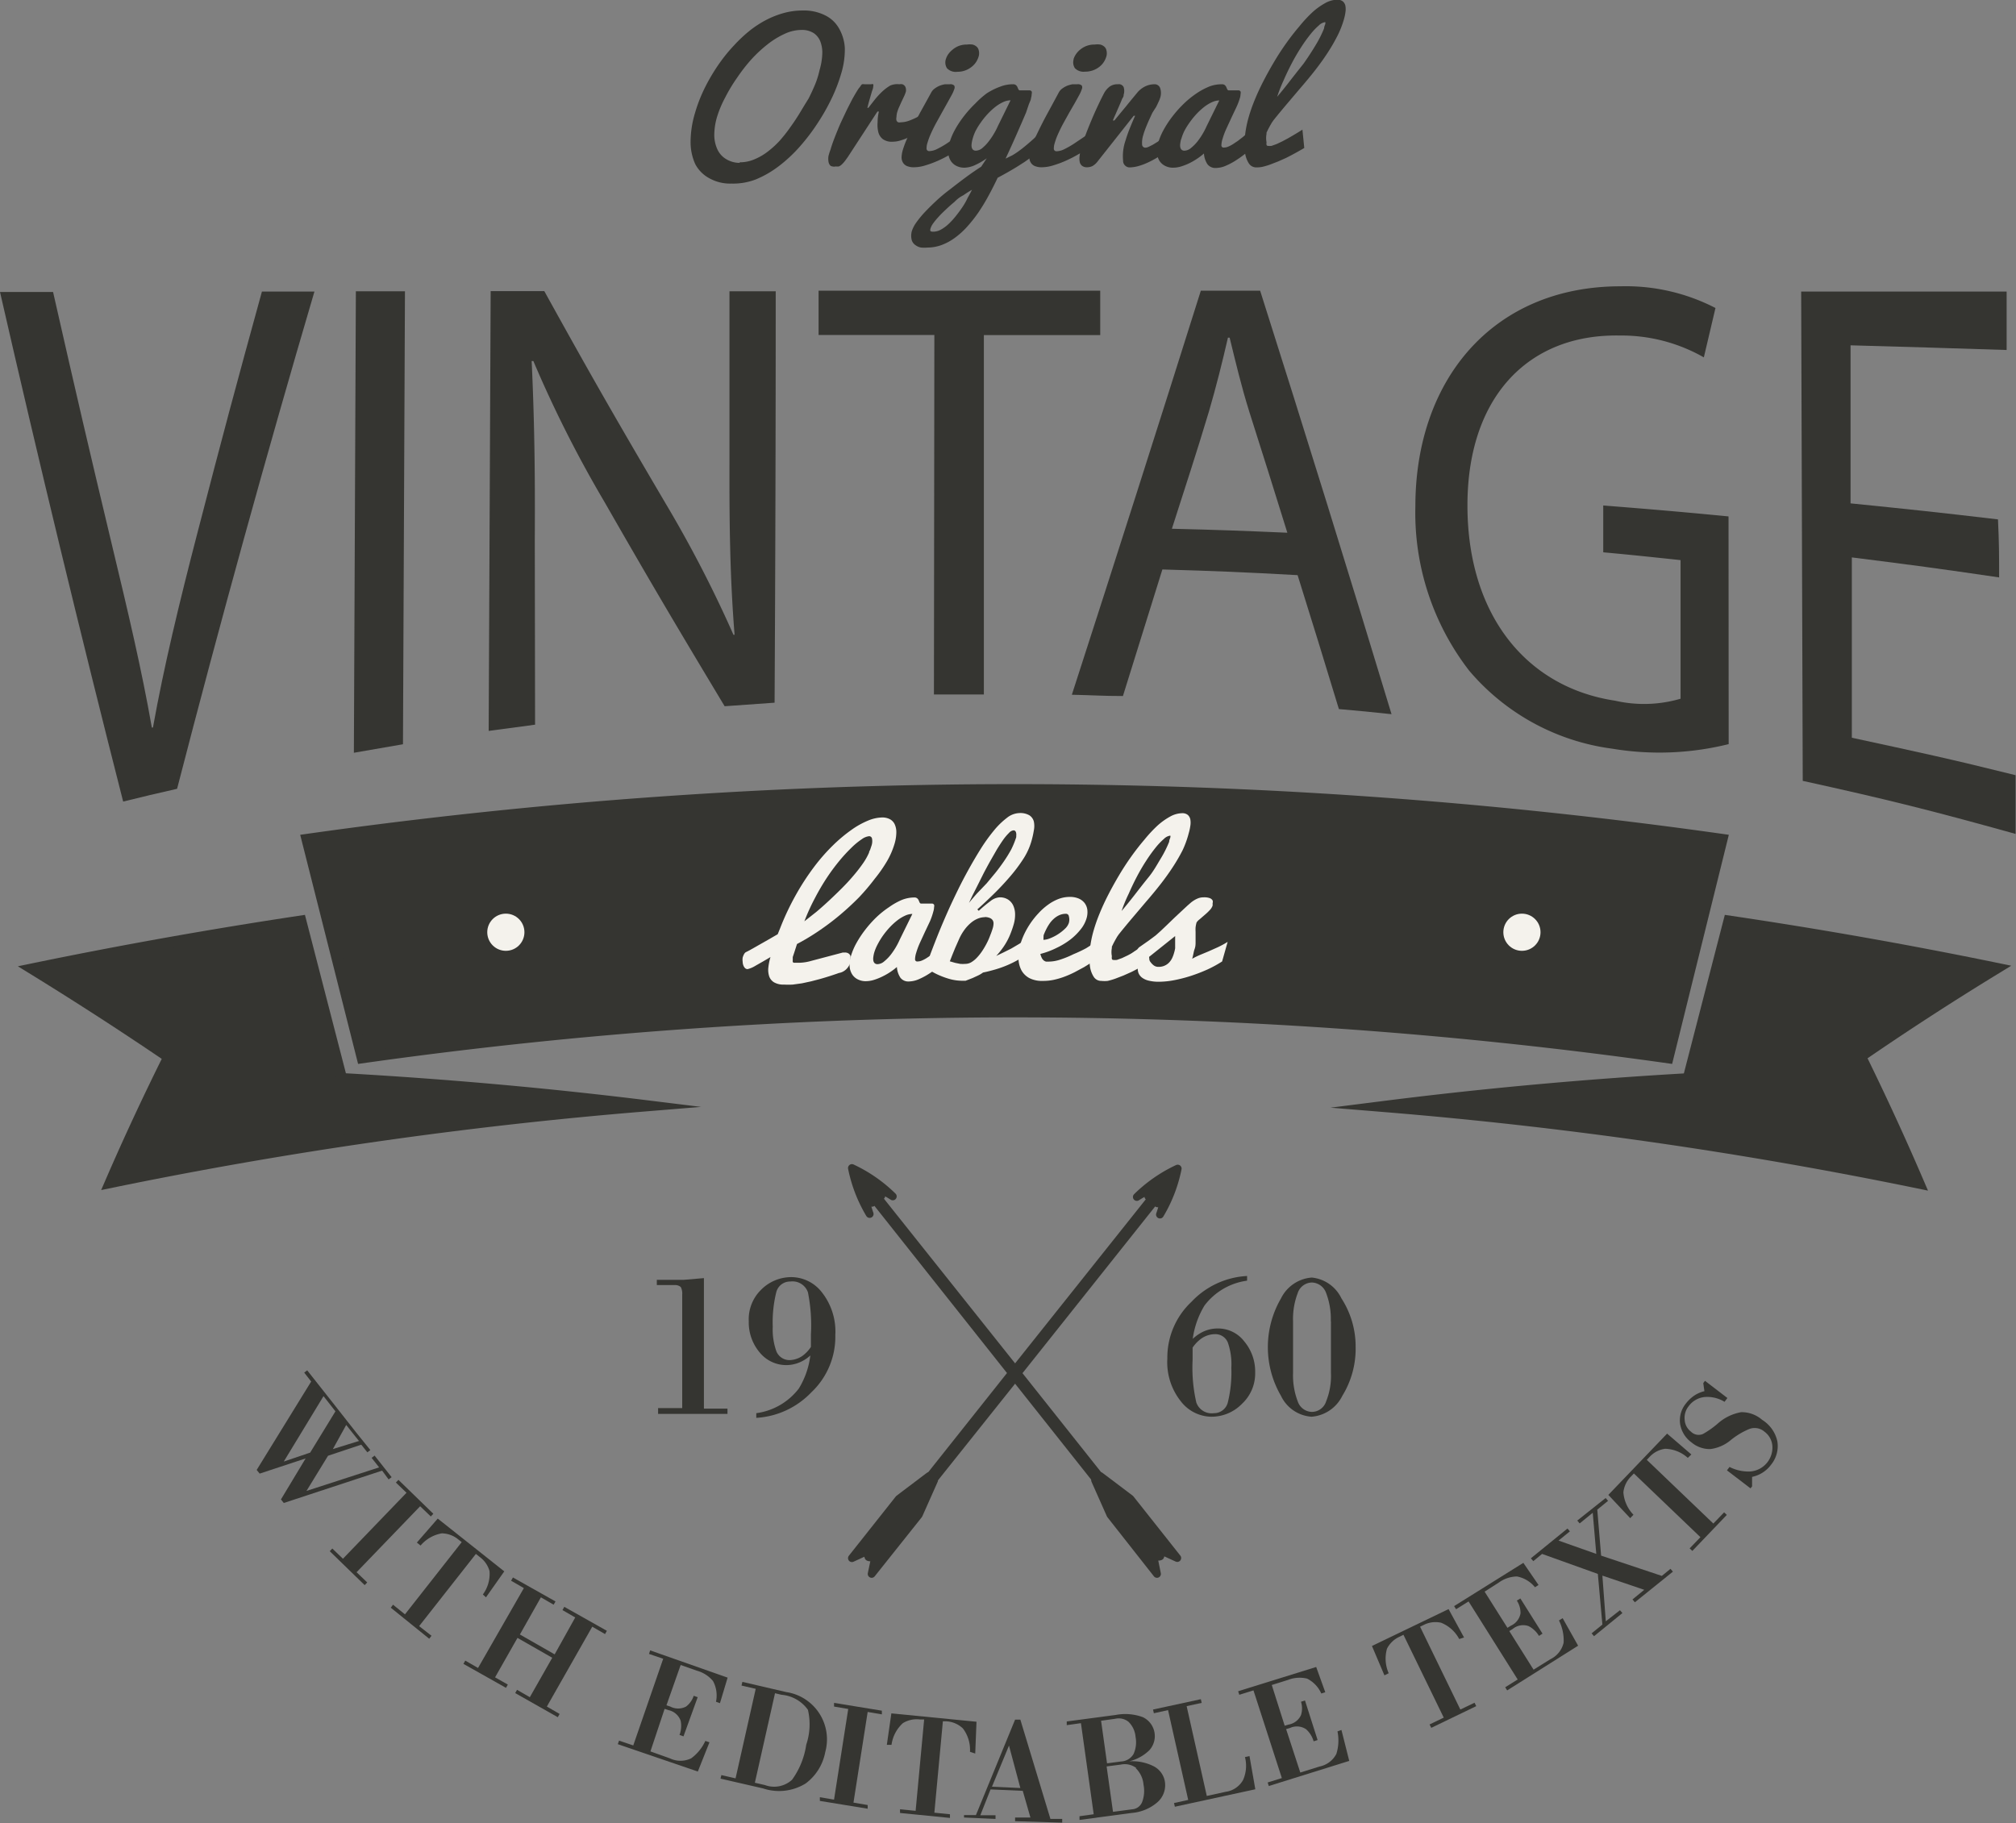 <svg id="Logo_5" data-name="Logo 5" xmlns="http://www.w3.org/2000/svg" viewBox="0 0 142.08 128.52"><rect x="0" y="0" width="142.08" height="128.52" fill="#808080" stroke="none"/><defs><style>.cls-1,.cls-2,.cls-4{fill:#353531;}.cls-1,.cls-4{stroke:#353531;}.cls-1{stroke-miterlimit:10;stroke-width:0.81px;fill-rule:evenodd;}.cls-3{fill:#f4f2ec;}.cls-4{stroke-linecap:round;stroke-linejoin:round;stroke-width:0.55px;}</style></defs><title>logo-5</title><g id="Banner"><path class="cls-1" d="M48.12,60.24a356.16,356.16,0,0,1,99.68,0L144,75.6a328.83,328.83,0,0,0-92,0Z" transform="translate(-26.46 -1.06)"/><path class="cls-1" d="M161.66,84.43a312.83,312.83,0,0,0-37.52-5.38q10.46-1.32,21.31-1.94L148.32,66q9.46,1.4,18.8,3.32-4.91,3-9.56,6.2Q159.76,80,161.66,84.43Z" transform="translate(-26.46 -1.06)"/><path class="cls-1" d="M38.38,75.56q-4.66-3.17-9.58-6.2Q38.16,67.43,47.65,66L50.52,77.1Q61.4,77.71,71.89,79a312.67,312.67,0,0,0-37.62,5.39Q36.17,80,38.38,75.56Z" transform="translate(-26.46 -1.06)"/></g><path class="cls-2" d="M35.14,57.56q-4.56-17.9-8.68-35.92H30.2c1.66,7.32,2.49,10.88,4.14,17.79,1.14,4.74,2.12,8.9,2.82,12.91l0.08,0c0.76-4.26,1.88-8.88,3.09-13.55,1.83-7.07,2.75-10.5,4.59-17.18h3.7Q43.5,39,38.94,56.66C37.42,57,36.66,57.19,35.14,57.56Z" transform="translate(-26.46 -1.06)"/><path class="cls-2" d="M55,21.58q-0.07,16-.14,31.94l-3.46.6q0.07-16.26.14-32.53H55Z" transform="translate(-26.46 -1.06)"/><path class="cls-2" d="M60.9,52.58q0.07-15.51.14-31h3.78c3.41,6.17,5.12,9.13,8.54,14.95a86.43,86.43,0,0,1,4.79,9.27l0.08,0c-0.31-3.87-.37-7.42-0.36-12,0-4.88,0-7.33,0-12.21h3.26q0,14.48-.08,29l-3.52.25c-3.4-5.66-5.1-8.52-8.48-14.42a84.28,84.28,0,0,1-5-9.91l-0.12,0c0.18,3.86.25,7.52,0.22,12.6L64.17,52.14Z" transform="translate(-26.46 -1.06)"/><path class="cls-2" d="M92.31,24.67l-8.16,0V21.55H104v3.13h-8.2c0,10.13,0,15.2,0,25.33l-3.52,0C92.29,39.89,92.3,34.82,92.31,24.67Z" transform="translate(-26.46 -1.06)"/><path class="cls-2" d="M108.38,41.2c-1.11,3.57-1.67,5.36-2.78,8.92-1.44,0-2.16-.06-3.6-0.09q4.6-14.22,9.09-28.48h4.18Q120,36.44,124.53,51.4c-1.48-.16-2.23-0.23-3.71-0.36-1.16-3.81-1.74-5.7-2.91-9.44C114.1,41.39,112.19,41.31,108.38,41.2Zm8.81-2.58c-1.06-3.41-1.59-5.1-2.66-8.46-0.6-1.91-1-3.63-1.41-5.3H113c-0.39,1.71-.83,3.46-1.34,5.21-1,3.32-1.57,5-2.61,8.26C112.33,38.41,113.95,38.47,117.19,38.61Z" transform="translate(-26.46 -1.06)"/><path class="cls-2" d="M148.29,53.51a20.24,20.24,0,0,1-8.22.32A15.93,15.93,0,0,1,130,48.33a18.18,18.18,0,0,1-3.79-11.58c0-8.93,5.47-15.51,14.46-15.51a13.77,13.77,0,0,1,6.69,1.53l-0.82,3.48a11.71,11.71,0,0,0-5.93-1.54c-6.53-.12-10.77,4.44-10.73,12.08s4.16,12.72,10.41,13.66a9.14,9.14,0,0,0,4.61-.14l0-9.77c-2.18-.23-3.27-0.35-5.45-0.55V36.69c3.53,0.28,5.3.43,8.83,0.77Z" transform="translate(-26.46 -1.06)"/><path class="cls-2" d="M167.35,41.76c-4.15-.61-6.23-0.89-10.38-1.41l0,12.71c4.62,1,6.93,1.49,11.54,2.64v4.14c-6-1.67-9-2.42-15-3.74q-0.05-17.25-.11-34.49l14.48,0v4.12c-4.4-.14-6.61-0.21-11-0.33l0,11.14c4.16,0.42,6.24.64,10.39,1.13C167.35,39.33,167.35,40.14,167.35,41.76Z" transform="translate(-26.46 -1.06)"/><path class="cls-2" d="M78,14a3,3,0,0,1-1.54-.37,2.41,2.41,0,0,1-1-1,3.75,3.75,0,0,1-.33-1.6,7.17,7.17,0,0,1,.31-2,10.53,10.53,0,0,1,.43-1.21,12,12,0,0,1,.62-1.24,13.09,13.09,0,0,1,.78-1.21,11.28,11.28,0,0,1,.93-1.12,10.19,10.19,0,0,1,1.06-1,7.37,7.37,0,0,1,1.17-.77,6.4,6.4,0,0,1,1.26-.5,5,5,0,0,1,1.34-.18,3.33,3.33,0,0,1,1.56.33,2.28,2.28,0,0,1,1,.93A3.15,3.15,0,0,1,86,4.44a5.87,5.87,0,0,1-.26,1.82A11.51,11.51,0,0,1,85.07,8a14.55,14.55,0,0,1-1,1.76,14,14,0,0,1-1.25,1.64,10.2,10.2,0,0,1-1.47,1.37,7.18,7.18,0,0,1-1.63.94A4.49,4.49,0,0,1,78,14Zm0.58-1.5a2.59,2.59,0,0,0,1-.19,4.1,4.1,0,0,0,.93-0.52,6.54,6.54,0,0,0,.87-0.78,10.15,10.15,0,0,0,.79-1q0.37-.51.7-1.06T83.45,8q0.27-.54.46-1T84.22,6a4.71,4.71,0,0,0,.19-1.11A2.21,2.21,0,0,0,84.28,4a1.26,1.26,0,0,0-.48-0.61,1.53,1.53,0,0,0-.86-0.22,2.85,2.85,0,0,0-1.17.27,6,6,0,0,0-1.21.74,9.5,9.5,0,0,0-1.16,1.08,12.22,12.22,0,0,0-1,1.29,11.45,11.45,0,0,0-.83,1.38A7.64,7.64,0,0,0,77,9.28a4.59,4.59,0,0,0-.2,1.29,2.46,2.46,0,0,0,.21,1,1.57,1.57,0,0,0,.6.69A1.85,1.85,0,0,0,78.6,12.54Z" transform="translate(-26.46 -1.06)"/><path class="cls-2" d="M85,11.58c0.05-.18.12-0.39,0.21-0.63s0.19-.49.3-0.76,0.23-.54.36-0.81,0.25-.54.38-0.79,0.24-.48.36-0.69,0.22-.38.31-0.52a1.77,1.77,0,0,1,.16-0.21A0.63,0.63,0,0,1,87.21,7,0.49,0.49,0,0,1,87.39,7l0.24,0,0.24,0A0.14,0.14,0,0,1,88,7a0.29,0.29,0,0,1,0,.17q0,0.11-.08.3l-0.16.55c-0.06.21-.12,0.43-0.17,0.64h0.07l0.43-.55a5.29,5.29,0,0,1,.52-0.57,3.19,3.19,0,0,1,.59-0.45A1.26,1.26,0,0,1,89.84,7a0.57,0.57,0,0,1,.22,0,0.41,0.41,0,0,1,.16.11,0.37,0.37,0,0,1,.08.18,0.53,0.53,0,0,1,0,.24,2.35,2.35,0,0,1-.11.29L90,8.22l-0.18.4a2.56,2.56,0,0,0-.12.32,1.37,1.37,0,0,0-.06.37,0.52,0.52,0,0,0,0,.24,0.26,0.26,0,0,0,.12.13,0.4,0.4,0,0,0,.18,0,1.76,1.76,0,0,0,.61-0.12,5.14,5.14,0,0,0,.62-0.28,7.84,7.84,0,0,0,.68-0.41l-0.5,1.44-0.43.23-0.5.24a4.4,4.4,0,0,1-.53.19,1.92,1.92,0,0,1-.53.08,1.07,1.07,0,0,1-.69-0.19,0.91,0.91,0,0,1-.31-0.49,2.1,2.1,0,0,1-.05-0.68q0-.38.09-0.77h-0.1l-2,3.07c-0.1.16-.2,0.29-0.28,0.4a2,2,0,0,1-.23.26,0.68,0.68,0,0,1-.21.14,0.58,0.58,0,0,1-.21,0A0.55,0.55,0,0,1,85,12.75a0.48,0.48,0,0,1-.15-0.29,1.25,1.25,0,0,1,0-.41A4.3,4.3,0,0,1,85,11.58Z" transform="translate(-26.46 -1.06)"/><path class="cls-2" d="M94.05,11.55q-0.28.2-.68,0.43a8.63,8.63,0,0,1-.83.42,7.14,7.14,0,0,1-.87.32,2.78,2.78,0,0,1-.79.13,1.24,1.24,0,0,1-.51-0.09,0.6,0.6,0,0,1-.28-0.25A0.73,0.73,0,0,1,90,12.13a2.1,2.1,0,0,1,.09-0.51,6.5,6.5,0,0,1,.35-0.9q0.24-.51.52-1.06t0.59-1.1l0.55-1a0.81,0.81,0,0,1,.25-0.27,1.6,1.6,0,0,1,.34-0.19A2,2,0,0,1,93.06,7l0.33,0a0.39,0.39,0,0,1,.32.09,0.3,0.3,0,0,1,0,.26,2.29,2.29,0,0,1-.17.39l-0.32.58L92.84,9l-0.41.74q-0.2.37-.36,0.73a4.57,4.57,0,0,0-.24.64,1.28,1.28,0,0,0-.07.44,0.18,0.18,0,0,0,.21.16,1.28,1.28,0,0,0,.54-0.15,6.37,6.37,0,0,0,.65-0.37l0.67-.45,0.58-.4ZM93.12,5.23a1.25,1.25,0,0,1,.15-0.32,1.48,1.48,0,0,1,.3-0.33A1.66,1.66,0,0,1,94,4.31a1.59,1.59,0,0,1,.61-0.11,1.47,1.47,0,0,1,.39,0,0.7,0.7,0,0,1,.29.15,0.48,0.48,0,0,1,.15.27,0.81,0.81,0,0,1,0,.39,1.55,1.55,0,0,1-.18.41,1.43,1.43,0,0,1-.32.35,1.6,1.6,0,0,1-.44.25,1.58,1.58,0,0,1-.57.1,0.85,0.85,0,0,1-.73-0.25A0.76,0.76,0,0,1,93.12,5.23Z" transform="translate(-26.46 -1.06)"/><path class="cls-2" d="M96,12.22a4.76,4.76,0,0,1-.83.48,1.88,1.88,0,0,1-.75.18,1.21,1.21,0,0,1-.54-0.12,1,1,0,0,1-.4-0.34,1.22,1.22,0,0,1-.19-0.55,1.91,1.91,0,0,1,.08-0.73,4.59,4.59,0,0,1,.4-0.95,7.33,7.33,0,0,1,.63-0.95,8.09,8.09,0,0,1,.79-0.88A6.57,6.57,0,0,1,96,7.64,4.79,4.79,0,0,1,97,7.15,2.41,2.41,0,0,1,97.85,7a0.31,0.31,0,0,1,.21.06,0.37,0.37,0,0,1,.1.13l0.06,0.14a0.19,0.19,0,0,0,.09.1l0.14,0h0.43l0.17,0a0.2,0.2,0,0,1,.12.08,0.3,0.3,0,0,1,0,.17,1.12,1.12,0,0,1-.05.3c0,0.11-.08.25-0.15,0.43L98.77,9l-0.3.7-0.32.73c-0.25.57-.52,1.17-0.82,1.81L97.82,12a6.37,6.37,0,0,0,.6-0.41q0.34-.26.78-0.65t1-1l-0.09,1.36a3.9,3.9,0,0,1-.4.39c-0.16.13-.32,0.27-0.5,0.4l-0.55.39-0.55.35q-0.64.39-1.34,0.76-0.31.66-.65,1.28a13,13,0,0,1-.71,1.17,9.63,9.63,0,0,1-.79,1,5.64,5.64,0,0,1-.86.78,3.89,3.89,0,0,1-.94.51,2.92,2.92,0,0,1-1,.18,2.44,2.44,0,0,1-.44,0,0.93,0.93,0,0,1-.4-0.17A0.67,0.67,0,0,1,90.72,18a1.23,1.23,0,0,1,0-.64,2.18,2.18,0,0,1,.32-0.62,6.71,6.71,0,0,1,.6-0.73q0.36-.38.81-0.8t1-.83q0.52-.41,1.06-0.81t1.1-.76Zm-3.75,5.17a1.1,1.1,0,0,0,.53-0.15,2.68,2.68,0,0,0,.54-0.4,5.08,5.08,0,0,0,.51-0.56q0.25-.31.47-0.64T94.66,15c0.12-.21.22-0.4,0.3-0.56a6.49,6.49,0,0,0-.6.38Q94,15,93.73,15.29c-0.21.17-.41,0.35-0.6,0.53s-0.37.35-.52,0.52a4.76,4.76,0,0,0-.38.46,1.28,1.28,0,0,0-.19.36C92,17.31,92,17.39,92.21,17.39ZM95,10.87a2.12,2.12,0,0,0-.06.3,0.78,0.78,0,0,0,0,.26,0.34,0.34,0,0,0,.09.18,0.29,0.29,0,0,0,.21.07,0.75,0.75,0,0,0,.47-0.2A2.91,2.91,0,0,0,96.16,11a4.9,4.9,0,0,0,.38-0.57,4.75,4.75,0,0,0,.25-0.49l0.89-1.81a1.28,1.28,0,0,0-.53.13,2.75,2.75,0,0,0-.55.34,4.72,4.72,0,0,0-.53.49,5.64,5.64,0,0,0-.47.58,5.15,5.15,0,0,0-.38.61A3.2,3.2,0,0,0,95,10.87Z" transform="translate(-26.46 -1.06)"/><path class="cls-2" d="M103.06,11.55c-0.19.14-.41,0.28-0.68,0.43a8.62,8.62,0,0,1-.83.42,7.18,7.18,0,0,1-.87.32,2.78,2.78,0,0,1-.79.13,1.24,1.24,0,0,1-.51-0.09,0.6,0.6,0,0,1-.28-0.25A0.74,0.74,0,0,1,99,12.13a2.1,2.1,0,0,1,.09-0.51,6.45,6.45,0,0,1,.35-0.9q0.24-.51.52-1.06c0.19-.37.39-0.73,0.59-1.1l0.54-1a0.81,0.81,0,0,1,.25-0.27,1.61,1.61,0,0,1,.34-0.19,2,2,0,0,1,.37-0.1l0.33,0a0.39,0.39,0,0,1,.32.09,0.3,0.3,0,0,1,0,.26,2.25,2.25,0,0,1-.17.39l-0.32.58-0.4.69-0.41.74q-0.2.37-.36,0.73a4.51,4.51,0,0,0-.24.64,1.28,1.28,0,0,0-.07.44,0.18,0.18,0,0,0,.21.16,1.27,1.27,0,0,0,.54-0.15,6.37,6.37,0,0,0,.65-0.37l0.67-.45,0.58-.4Zm-0.94-6.32a1.25,1.25,0,0,1,.15-0.32,1.48,1.48,0,0,1,.29-0.33A1.67,1.67,0,0,1,103,4.31a1.59,1.59,0,0,1,.61-0.11,1.47,1.47,0,0,1,.39,0,0.7,0.7,0,0,1,.29.15,0.48,0.48,0,0,1,.15.27,0.81,0.81,0,0,1,0,.39,1.54,1.54,0,0,1-.18.41,1.42,1.42,0,0,1-.32.35,1.59,1.59,0,0,1-1,.34,0.85,0.85,0,0,1-.73-0.25A0.76,0.76,0,0,1,102.13,5.23Z" transform="translate(-26.46 -1.06)"/><path class="cls-2" d="M102.62,11.58q0.12-.41.32-0.94t0.43-1.08q0.23-.55.47-1.06t0.43-.87a1.42,1.42,0,0,1,.4-0.47A0.93,0.93,0,0,1,105.25,7a0.37,0.37,0,0,1,.4.2,0.9,0.9,0,0,1,0,.54c0,0.06,0,.14-0.09.25l-0.14.34-0.17.39-0.16.37-0.13.29-0.07.17H105l0.18-.22L105.45,9l0.34-.41,0.34-.42,0.29-.35,0.19-.23a1.68,1.68,0,0,1,.58-0.45A1.49,1.49,0,0,1,107.8,7a0.41,0.41,0,0,1,.42.26,1.1,1.1,0,0,1,0,.71,2.17,2.17,0,0,1-.09.23l-0.18.38L107.68,9l-0.25.54c-0.08.18-.16,0.37-0.23,0.55s-0.13.35-.17,0.5a1.72,1.72,0,0,0-.08.63,0.23,0.23,0,0,0,.23.25,0.64,0.64,0,0,0,.23-0.06l0.3-.15,0.34-.21,0.35-.24q0.41-.29.87-0.65L109,11.56l-0.37.23-0.62.38a6.55,6.55,0,0,1-.64.34,4.4,4.4,0,0,1-.66.25,2.44,2.44,0,0,1-.67.1,0.47,0.47,0,0,1-.43-0.49,3.38,3.38,0,0,1,.18-1.43q0.11-.37.28-0.8t0.39-.92h-0.1l-2.53,3.2a1.21,1.21,0,0,1-.37.34,0.84,0.84,0,0,1-.38.09,0.55,0.55,0,0,1-.37-0.11,0.48,0.48,0,0,1-.16-0.29,1.25,1.25,0,0,1,0-.41A4.31,4.31,0,0,1,102.62,11.58Z" transform="translate(-26.46 -1.06)"/><path class="cls-2" d="M114.82,11.36c-0.13.13-.3,0.29-0.51,0.46a7.28,7.28,0,0,1-.68.5,4.91,4.91,0,0,1-.75.41,1.84,1.84,0,0,1-.72.17,0.7,0.7,0,0,1-.6-0.26,1.52,1.52,0,0,1-.25-0.76,4.87,4.87,0,0,1-1,.67,4.15,4.15,0,0,1-.6.24,2,2,0,0,1-.58.09,1.2,1.2,0,0,1-.54-0.12,1,1,0,0,1-.4-0.34,1.22,1.22,0,0,1-.19-0.55,1.91,1.91,0,0,1,.08-0.73,4.61,4.61,0,0,1,.4-0.95,7.33,7.33,0,0,1,.63-0.95,8.14,8.14,0,0,1,.79-0.88,6.54,6.54,0,0,1,.89-0.72,4.79,4.79,0,0,1,.92-0.49A2.41,2.41,0,0,1,112.57,7a0.31,0.31,0,0,1,.21.06,0.37,0.37,0,0,1,.1.13l0.06,0.14a0.19,0.19,0,0,0,.09.1l0.14,0h0.43l0.17,0a0.2,0.2,0,0,1,.12.08,0.3,0.3,0,0,1,0,.17,1.12,1.12,0,0,1-.05.3,4.82,4.82,0,0,1-.25.65l-0.35.74-0.35.76a5.23,5.23,0,0,0-.27.72,1.58,1.58,0,0,0-.08.45,0.15,0.15,0,0,0,.18.16,0.77,0.77,0,0,0,.29-0.06,2.34,2.34,0,0,0,.33-0.17l0.36-.24,0.35-.27c0.26-.22.54-0.47,0.82-0.75Zm-5.12-.49a2.05,2.05,0,0,0-.06.3,0.76,0.76,0,0,0,0,.26,0.34,0.34,0,0,0,.09.18,0.29,0.29,0,0,0,.21.07,0.75,0.75,0,0,0,.47-0.2,2.93,2.93,0,0,0,.46-0.47,5,5,0,0,0,.38-0.57,4.83,4.83,0,0,0,.25-0.49l0.89-1.81a1.28,1.28,0,0,0-.53.13,2.76,2.76,0,0,0-.55.34,4.72,4.72,0,0,0-.53.49,5.57,5.57,0,0,0-.47.58,5.1,5.1,0,0,0-.38.61A3.24,3.24,0,0,0,109.71,10.87Z" transform="translate(-26.46 -1.06)"/><path class="cls-2" d="M115,12.86a0.62,0.62,0,0,1-.53-0.29,1.83,1.83,0,0,1-.27-0.78,4.7,4.7,0,0,1,0-1.14,7.88,7.88,0,0,1,.27-1.36,11.34,11.34,0,0,1,.42-1.19q0.26-.64.61-1.32t0.76-1.37q0.41-.69.86-1.32t0.92-1.18a9.74,9.74,0,0,1,.93-1,4.71,4.71,0,0,1,.9-0.64,1.79,1.79,0,0,1,.83-0.23,0.6,0.6,0,0,1,.4.12,0.56,0.56,0,0,1,.18.32,1.34,1.34,0,0,1,0,.45,3.41,3.41,0,0,1-.11.51,6.66,6.66,0,0,1-.47,1.18,12.59,12.59,0,0,1-.7,1.2q-0.4.61-.87,1.21t-1,1.21l-1,1.18q-0.49.58-.93,1.13l-0.11.16-0.12.21-0.13.24-0.12.25,0,0.09a1.52,1.52,0,0,0,0,.58,0.62,0.62,0,0,0,0,.19,0.1,0.1,0,0,0,.08.07,1,1,0,0,0,.28,0l0.36-.13,0.4-.19,0.41-.22q0.46-.26,1-0.6l0.13,1.29q-0.66.39-1.28,0.7l-0.56.25-0.57.22a5,5,0,0,1-.54.16A2.13,2.13,0,0,1,115,12.86Zm1.42-4.92q0.42-.49.9-1.11t1-1.27q0.46-.65.85-1.3a7.89,7.89,0,0,0,.61-1.21c0-.12.06-0.22,0.08-0.3s0-.13,0-0.13a0.78,0.78,0,0,0-.45.23,4.62,4.62,0,0,0-.59.62,10.5,10.5,0,0,0-.66.92q-0.34.52-.65,1.11t-0.58,1.21A10.57,10.57,0,0,0,116.45,7.94Z" transform="translate(-26.46 -1.06)"/><path class="cls-3" d="M79,68.19L79.36,68l0.53-.3,0.67-.38,0.71-.41,0.17-.42a18.55,18.55,0,0,1,1.12-2.37,17.47,17.47,0,0,1,1.27-1.95,13.4,13.4,0,0,1,1.33-1.52,10.51,10.51,0,0,1,1.3-1.09,5.81,5.81,0,0,1,1.18-.66,2.7,2.7,0,0,1,1-.22,1.14,1.14,0,0,1,.53.12,0.78,0.78,0,0,1,.34.35,1.33,1.33,0,0,1,.12.58,2.91,2.91,0,0,1-.13.82,5.64,5.64,0,0,1-.52,1.2A10.06,10.06,0,0,1,88.11,63,15.37,15.37,0,0,1,87,64.31q-0.63.64-1.33,1.23t-1.48,1.12a15.82,15.82,0,0,1-1.56.94l-0.19.59-0.11.33,0,0.16,0,0.07a0.23,0.23,0,0,0,0,.1,0.1,0.1,0,0,0,.07.07l0.16,0,0.29,0a3.29,3.29,0,0,0,.78-0.13l2.23-.59,0.1,0H86a0.45,0.45,0,0,1,.25.06,0.35,0.35,0,0,1,.14.16,0.53,0.53,0,0,1,0,.23,1,1,0,0,1,0,.26,1,1,0,0,1-.11.24,1.08,1.08,0,0,1-.17.22,1,1,0,0,1-.23.17,0.84,0.84,0,0,1-.29.1q-0.67.24-1.35,0.43l-0.61.16-0.65.14-0.65.09a5.61,5.61,0,0,1-.62,0,1.31,1.31,0,0,1-.7-0.16,0.8,0.8,0,0,1-.34-0.42,1.47,1.47,0,0,1-.06-0.62,4,4,0,0,1,.15-0.74c-0.43.26-.79,0.46-1.07,0.62a1.88,1.88,0,0,1-.54.23,0.25,0.25,0,0,1-.18-0.07,0.52,0.52,0,0,1-.12-0.19,0.77,0.77,0,0,1-.05-0.26,1,1,0,0,1,0-.29,1.19,1.19,0,0,1,.09-0.23A0.45,0.45,0,0,1,79,68.19ZM83.15,66L84,65.33q0.45-.38.91-0.81t0.89-.86q0.44-.44.81-0.88a10.53,10.53,0,0,0,.66-0.85,4.27,4.27,0,0,0,.44-0.78c0-.08.07-0.16,0.09-0.24l0.07-.21a1,1,0,0,0,.05-0.51A0.21,0.21,0,0,0,87.72,60a1.07,1.07,0,0,0-.52.21,4.83,4.83,0,0,0-.72.59,11.29,11.29,0,0,0-.85.92,14.27,14.27,0,0,0-.89,1.2,16.09,16.09,0,0,0-.85,1.45A14.08,14.08,0,0,0,83.15,66Z" transform="translate(-26.46 -1.06)"/><path class="cls-3" d="M93.18,68.7c-0.13.13-.3,0.29-0.51,0.46a7.13,7.13,0,0,1-.68.5,4.87,4.87,0,0,1-.75.41,1.84,1.84,0,0,1-.72.17,0.7,0.7,0,0,1-.6-0.26,1.53,1.53,0,0,1-.25-0.76,4.62,4.62,0,0,1-.46.35,4.7,4.7,0,0,1-.56.32,4.16,4.16,0,0,1-.6.24,2,2,0,0,1-.58.09,1.2,1.2,0,0,1-.54-0.12,1,1,0,0,1-.4-0.34,1.23,1.23,0,0,1-.19-0.55,1.89,1.89,0,0,1,.08-0.73,4.6,4.6,0,0,1,.4-0.95,7.42,7.42,0,0,1,.63-0.95,8,8,0,0,1,.79-0.88A6.52,6.52,0,0,1,89.12,65,4.78,4.78,0,0,1,90,64.5a2.41,2.41,0,0,1,.89-0.18,0.31,0.31,0,0,1,.21.06,0.38,0.38,0,0,1,.1.13l0.06,0.14a0.19,0.19,0,0,0,.09.1l0.14,0H92l0.17,0a0.2,0.2,0,0,1,.12.08,0.3,0.3,0,0,1,0,.17,1.09,1.09,0,0,1-.05.3A4.72,4.72,0,0,1,92,66l-0.35.74-0.35.76a5.37,5.37,0,0,0-.27.72,1.59,1.59,0,0,0-.08.45,0.15,0.15,0,0,0,.18.16,0.78,0.78,0,0,0,.29-0.06,2.38,2.38,0,0,0,.33-0.17l0.36-.24,0.35-.27c0.27-.22.54-0.47,0.82-0.75Zm-5.11-.49a2.15,2.15,0,0,0-.06.3,0.79,0.79,0,0,0,0,.26,0.35,0.35,0,0,0,.09.18,0.29,0.29,0,0,0,.21.07,0.75,0.75,0,0,0,.47-0.2,2.89,2.89,0,0,0,.46-0.47,5.08,5.08,0,0,0,.63-1.06l0.89-1.81a1.28,1.28,0,0,0-.53.13,2.75,2.75,0,0,0-.55.34,4.68,4.68,0,0,0-.53.49,5.82,5.82,0,0,0-.47.58,5.34,5.34,0,0,0-.37.61A3.2,3.2,0,0,0,88.07,68.21Z" transform="translate(-26.46 -1.06)"/><path class="cls-3" d="M95.44,65.26a9.67,9.67,0,0,1,.83-0.69,1.15,1.15,0,0,1,.64-0.26,1.06,1.06,0,0,1,.6.16,1,1,0,0,1,.36.42,1.51,1.51,0,0,1,.13.61,2.43,2.43,0,0,1-.1.72c-0.06.21-.13,0.41-0.2,0.59a4.55,4.55,0,0,1-.58,1.08,5.38,5.38,0,0,1-.45.55l0.52-.25,0.54-.27,0.56-.33q0.29-.18.6-0.43l0.18,1a8.9,8.9,0,0,1-.83.54,7.42,7.42,0,0,1-1.62.69c-0.28.08-.57,0.16-0.88,0.22a2,2,0,0,1-.35.21L95,70l-0.49.19H94.33a3.37,3.37,0,0,1-1-.14,5.71,5.71,0,0,1-.84-0.32,5.13,5.13,0,0,1-.79-0.47q0.16-.5.4-1.13t0.5-1.28q0.3-.74.7-1.64,0.27-.6.63-1.34t0.78-1.5q0.42-.76.87-1.48a12.12,12.12,0,0,1,.92-1.28,5.43,5.43,0,0,1,.92-0.9,1.49,1.49,0,0,1,.88-0.34,1.27,1.27,0,0,1,.71.16,0.75,0.75,0,0,1,.31.43,1.56,1.56,0,0,1,0,.64,6.23,6.23,0,0,1-.18.79,4.67,4.67,0,0,1-.56,1.21,11.15,11.15,0,0,1-.93,1.24q-0.53.62-1.13,1.21t-1.18,1.11Zm0.42,0.45a1.33,1.33,0,0,0-.46.09,1.76,1.76,0,0,0-.48.28,2.75,2.75,0,0,0-.46.48,3.47,3.47,0,0,0-.41.7l-0.27.61-0.2.49-0.18.46,0.38,0.11L94.13,69a2.28,2.28,0,0,0,.37,0,0.82,0.82,0,0,0,.42-0.12,1.83,1.83,0,0,0,.4-0.33,3.36,3.36,0,0,0,.37-0.47A5.47,5.47,0,0,0,96,67.55c0.1-.19.18-0.38,0.25-0.57a5.42,5.42,0,0,0,.18-0.51,1.27,1.27,0,0,0,.05-0.29,0.44,0.44,0,0,0-.05-0.24,0.43,0.43,0,0,0-.2-0.17A0.91,0.91,0,0,0,95.86,65.7Zm2.22-5.63a0.93,0.93,0,0,0,0-.1,0.58,0.58,0,0,0,0-.17,0.35,0.35,0,0,0-.05-0.15,0.16,0.16,0,0,0-.15-0.07,0.5,0.5,0,0,0-.31.18,3.55,3.55,0,0,0-.4.47q-0.21.3-.45,0.69l-0.47.82q-0.24.43-.47,0.87l-0.42.84L95,64.17l-0.25.53q0.26-.32.56-0.66L96,63.32l0.63-.76q0.31-.39.59-0.8a9.35,9.35,0,0,0,.51-0.83A6.13,6.13,0,0,0,98.08,60.07Z" transform="translate(-26.46 -1.06)"/><path class="cls-3" d="M99.95,70.2A1.93,1.93,0,0,1,99,70a1.39,1.39,0,0,1-.56-0.56,1.83,1.83,0,0,1-.2-0.82,3.23,3.23,0,0,1,.13-1,5.14,5.14,0,0,1,.28-0.73,5.77,5.77,0,0,1,1-1.46,4.33,4.33,0,0,1,.66-0.59,3.23,3.23,0,0,1,.74-0.41,2.24,2.24,0,0,1,.81-0.15,1.57,1.57,0,0,1,.61.11,1.06,1.06,0,0,1,.42.31,1,1,0,0,1,.2.48,1.49,1.49,0,0,1-.06.63,2.26,2.26,0,0,1-.41.76,4.29,4.29,0,0,1-.73.72,5.49,5.49,0,0,1-1,.6,5.65,5.65,0,0,1-1.11.41,1.35,1.35,0,0,0,.1.28,0.52,0.52,0,0,0,.13.17,0.44,0.44,0,0,0,.17.09l0.21,0a2.66,2.66,0,0,0,.82-0.15,6.64,6.64,0,0,0,.9-0.37A9.5,9.5,0,0,0,103,67.9c0.28-.17.52-0.34,0.73-0.49l0.56,0.82a12.3,12.3,0,0,1-1.43,1l-0.67.36a7.22,7.22,0,0,1-.73.32,5.46,5.46,0,0,1-.76.22A3.53,3.53,0,0,1,99.95,70.2Zm0-2.89a1.44,1.44,0,0,0,.51-0.11,3.22,3.22,0,0,0,1.06-.68,1,1,0,0,0,.27-0.41,0.86,0.86,0,0,0,0-.46,0.2,0.2,0,0,0-.2-0.18,1.14,1.14,0,0,0-.48.1,1.48,1.48,0,0,0-.39.26,1.88,1.88,0,0,0-.31.36,3.26,3.26,0,0,0-.23.4,4,4,0,0,0-.17.39C100,67.12,100,67.22,100,67.31Z" transform="translate(-26.46 -1.06)"/><path class="cls-3" d="M104.08,70.2a0.62,0.62,0,0,1-.54-0.29,1.83,1.83,0,0,1-.27-0.78,4.69,4.69,0,0,1,0-1.14,7.77,7.77,0,0,1,.27-1.36,11.34,11.34,0,0,1,.42-1.19q0.26-.64.61-1.32t0.76-1.37q0.41-.69.86-1.32t0.92-1.18a9.58,9.58,0,0,1,.93-1,4.72,4.72,0,0,1,.9-0.64,1.79,1.79,0,0,1,.83-0.23,0.6,0.6,0,0,1,.4.12,0.57,0.57,0,0,1,.18.32,1.34,1.34,0,0,1,0,.45,3.54,3.54,0,0,1-.11.51A6.73,6.73,0,0,1,109.8,61a12.8,12.8,0,0,1-.7,1.2q-0.4.61-.87,1.21t-1,1.21l-1,1.18q-0.49.58-.93,1.13l-0.11.16-0.12.21-0.13.24-0.12.25,0,0.09a1.52,1.52,0,0,0,0,.58,0.63,0.63,0,0,0,0,.19,0.1,0.1,0,0,0,.08.07,1,1,0,0,0,.28,0l0.36-.13,0.4-.19,0.41-.22q0.46-.26,1-0.6l0.13,1.29q-0.66.39-1.28,0.7l-0.56.25-0.57.22a5,5,0,0,1-.54.16A2.11,2.11,0,0,1,104.08,70.2Zm1.42-4.92c0.28-.33.58-0.7,0.9-1.11s0.64-.83,1-1.27,0.59-.87.85-1.3a7.89,7.89,0,0,0,.61-1.21c0-.12.06-0.22,0.08-0.3s0-.13,0-0.13a0.78,0.78,0,0,0-.45.23,4.62,4.62,0,0,0-.59.62,10.49,10.49,0,0,0-.66.92q-0.34.52-.65,1.11t-0.58,1.21A10.38,10.38,0,0,0,105.5,65.29Z" transform="translate(-26.46 -1.06)"/><path class="cls-3" d="M106.73,67.84l0.7-.49L107.9,67l0.37-.33,0.41-.39,0.58-.56,0.88-.82,0.24-.21a2.13,2.13,0,0,1,.27-0.19,1.7,1.7,0,0,1,.3-0.14,1.08,1.08,0,0,1,.34-0.05,1.14,1.14,0,0,1,.44.06,0.38,0.38,0,0,1,.19.16,0.3,0.3,0,0,1,0,.19,1.55,1.55,0,0,1,0,.17,0.85,0.85,0,0,1-.21.33c-0.11.12-.23,0.23-0.36,0.34l-0.36.31a0.94,0.94,0,0,0-.2.21,2.07,2.07,0,0,0-.07.35,2.53,2.53,0,0,0,0,.31c0,0.1,0,.21,0,0.32s0,0.24,0,.39,0,0.32-.07.51-0.09.42-.17,0.68a5.58,5.58,0,0,1,.55-0.27l0.6-.25,0.65-.29a6.87,6.87,0,0,0,.7-0.38l-0.39,1.38a8.29,8.29,0,0,1-1,.55,11.52,11.52,0,0,1-1.18.46,9.9,9.9,0,0,1-1.2.31,5.87,5.87,0,0,1-1.1.11,2.89,2.89,0,0,1-.66-0.07,1.29,1.29,0,0,1-.49-0.21,0.77,0.77,0,0,1-.28-0.38,1.09,1.09,0,0,1,0-.57l-0.18,0h-0.35a0.24,0.24,0,0,1-.13,0,0.19,0.19,0,0,1-.06-0.13,0.71,0.71,0,0,1,0-.25,0.72,0.72,0,0,1,.15-0.27,1.75,1.75,0,0,1,.24-0.22l0.25-.17Zm0.56,0.79a0.17,0.17,0,0,1,.14.09l0.15,0.2a1.06,1.06,0,0,0,.21.2,0.54,0.54,0,0,0,.32.09,1,1,0,0,0,.73-0.29,1.23,1.23,0,0,0,.22-0.31,2.19,2.19,0,0,0,.14-0.37,2.78,2.78,0,0,0,.08-0.34c0-.12,0-0.22,0-0.33s0-.2,0-0.29,0-.17,0-0.24Z" transform="translate(-26.46 -1.06)"/><circle class="cls-3" cx="35.65" cy="65.71" r="1.31"/><circle class="cls-3" cx="107.26" cy="65.71" r="1.31"/><path class="cls-4" d="M103.64,105.4l1.08,2.43L108,112l-0.29-1.43Zm1.24,2.33-0.48-1.07,3.17,4,0.13,0.63Z" transform="translate(-26.46 -1.06)"/><path class="cls-4" d="M104,105.1l4.1,5.17,1.33,0.61-3.31-4.18Zm4.22,5-3.17-4,0.94,0.71,2.81,3.55Z" transform="translate(-26.46 -1.06)"/><path class="cls-4" d="M98.17,97.85l9.93-12.48a1.49,1.49,0,0,1-.06.51l0.51-.64,0,0.17a8.35,8.35,0,0,1-.34,1.26,10.22,10.22,0,0,0,1.25-3.24,10.38,10.38,0,0,0-2.88,2,8.36,8.36,0,0,1,1.16-.62l0.16-.06-0.51.64a1.48,1.48,0,0,1,.48-0.18L98,97.6,88.1,85.17a1.43,1.43,0,0,1,.47.18l-0.51-.64,0.16,0.06a8.4,8.4,0,0,1,1.16.62,10.36,10.36,0,0,0-2.88-2,10.25,10.25,0,0,0,1.25,3.24,8.83,8.83,0,0,1-.34-1.26l0-.17,0.51,0.64a1.39,1.39,0,0,1-.06-0.51l9.92,12.51L87.67,110.57a0.28,0.28,0,0,0,0,.24,0.27,0.27,0,0,0,.23,0L98,98.15l10,12.61a0.27,0.27,0,0,0,.23,0,0.28,0.28,0,0,0,0-.24Zm9.49-12.75,0.5-.63-0.32.13-0.16.06-0.35.17a17.37,17.37,0,0,1,1.88-1.13,10.4,10.4,0,0,1-.67,2.07c0.06-.24.08-0.38,0.08-0.38l0-.17,0.05-.34-0.5.63c0-.12.05-0.35,0.05-0.35l0.67-1.12L108,85ZM87,84.06l0.67,1.12s0,0.23.05,0.35l-0.5-.63,0.05,0.34,0,0.17s0,0.14.08,0.38a10.31,10.31,0,0,1-.67-2.07,17.09,17.09,0,0,1,1.88,1.13l-0.35-.17-0.16-.06-0.32-.13,0.5,0.63L87.94,85Z" transform="translate(-26.46 -1.06)"/><path class="cls-4" d="M87.89,112l3.32-4.17,1.08-2.43-4.1,5.17Zm0.46-1.35,3.17-4L91,107.73l-2.82,3.55Z" transform="translate(-26.46 -1.06)"/><path class="cls-4" d="M91.94,105.1l-2.13,1.61-3.31,4.18,1.33-.61Zm-4.81,5.29,2.81-3.55,0.94-.71-3.17,4Z" transform="translate(-26.46 -1.06)"/><path class="cls-2" d="M72.84,100.68v-0.37h1.7v-8a1,1,0,0,0-.1-0.53A0.61,0.61,0,0,0,74,91.64H72.75V91.27q1.27,0,1.91,0l1.41-.12v9.2h1.66v0.37H72.84Z" transform="translate(-26.46 -1.06)"/><path class="cls-2" d="M83.64,99.2A5.83,5.83,0,0,1,79.76,101v-0.33a4.53,4.53,0,0,0,3-1.74,5.82,5.82,0,0,0,.81-2.33A2.44,2.44,0,0,1,83,97a2.41,2.41,0,0,1-3-.61,3.28,3.28,0,0,1-.77-2.2A2.91,2.91,0,0,1,80.07,92a3,3,0,0,1,2.17-.92,2.74,2.74,0,0,1,2.15,1.08,4.46,4.46,0,0,1,.94,3A5.38,5.38,0,0,1,83.64,99.2ZM83.4,92.15a1.15,1.15,0,0,0-1.24-.76,1,1,0,0,0-1,.79,8.87,8.87,0,0,0-.24,2.4,4.56,4.56,0,0,0,.26,1.74,1,1,0,0,0,.91.61A1.67,1.67,0,0,0,83,96.64,2.44,2.44,0,0,0,83.61,96q0-.15,0-0.36c0-.14,0-0.31,0-0.5A11.89,11.89,0,0,0,83.4,92.15Z" transform="translate(-26.46 -1.06)"/><path class="cls-2" d="M114,100a3,3,0,0,1-2.17.92,2.76,2.76,0,0,1-2.16-1.1,4.42,4.42,0,0,1-.94-3,5.39,5.39,0,0,1,1.7-4A5.8,5.8,0,0,1,114.35,91v0.33a4.52,4.52,0,0,0-3,1.75,6.09,6.09,0,0,0-.83,2.35,3.12,3.12,0,0,1,.59-0.43,2.4,2.4,0,0,1,1.17-.3,2.32,2.32,0,0,1,1.87.91,3.31,3.31,0,0,1,.77,2.2A2.92,2.92,0,0,1,114,100ZM113,95.71a0.94,0.94,0,0,0-.9-0.61,1.71,1.71,0,0,0-.93.28,2.48,2.48,0,0,0-.66.67c0,0.1,0,.22,0,0.36s0,0.31,0,.5a11,11,0,0,0,.26,3,1.14,1.14,0,0,0,1.23.76,1,1,0,0,0,1-.79,8.87,8.87,0,0,0,.24-2.41A4.63,4.63,0,0,0,113,95.71Z" transform="translate(-26.46 -1.06)"/><path class="cls-2" d="M121.06,99.45a2.64,2.64,0,0,1-2.17,1.47,2.58,2.58,0,0,1-2.15-1.47,6.83,6.83,0,0,1,0-6.87,2.64,2.64,0,0,1,2.17-1.47A2.6,2.6,0,0,1,121,92.58,6.24,6.24,0,0,1,122,96,6.33,6.33,0,0,1,121.06,99.45Zm-0.81-5.25a5.11,5.11,0,0,0-.33-2,1.1,1.1,0,0,0-1-.74,1.07,1.07,0,0,0-1,.74,5.11,5.11,0,0,0-.33,2v3.64a5.11,5.11,0,0,0,.33,2,1.08,1.08,0,0,0,1,.74,1.06,1.06,0,0,0,1-.74,4.79,4.79,0,0,0,.34-2V94.19Z" transform="translate(-26.46 -1.06)"/><path class="cls-2" d="M53.39,104.72L46.46,107l-0.2-.25L48,103.86l-3.24,1.07-0.21-.26,3.84-6.23-0.49-.63,0.21-.16,1.8,2.28,1.65,2.1,1,1.24-0.21.16-0.43-.54-2.34.78-1.52,2.48,5.12-1.66-0.53-.67,0.21-.16,1.2,1.52-0.21.16Zm-3.29-4.18-0.36-.46-0.48-.61-2.8,4.61,1.86-.63Zm1.29,1.63-0.53-.67-0.94,1.7,1.84-.57Z" transform="translate(-26.46 -1.06)"/><path class="cls-2" d="M49.7,110.4l0.18-.19,0.75,0.72,4.48-4.65-0.75-.72,0.18-.19L57,107.76l-0.18.19-0.75-.72-4.48,4.65,0.75,0.72-0.18.19Z" transform="translate(-26.46 -1.06)"/><path class="cls-2" d="M60.49,113.45a2.45,2.45,0,0,0,.47-1.65,1.84,1.84,0,0,0-.7-1L60,110.59l-4,5.09,0.87,0.68-0.16.21L54,114.38l0.16-.21L55,114.85l4-5.09-0.23-.18a1.87,1.87,0,0,0-1.17-.44,2.53,2.53,0,0,0-1.5.86l-0.26-.21,1.47-1.69L62,111.82l-1.29,1.83Z" transform="translate(-26.46 -1.06)"/><path class="cls-2" d="M62.77,120.4l0.13-.23,0.9,0.52,1.58-2.78-2.45-1.4-1.58,2.78,0.9,0.51-0.13.23-3-1.69,0.13-.23,0.9,0.52L63.38,113l-0.9-.52,0.13-.23,3,1.69-0.13.23-0.9-.52-1.48,2.62,2.45,1.4L67,115.07l-0.9-.52,0.13-.23,3,1.69-0.13.23-0.9-.52L65,121.35l0.9,0.52-0.13.23Z" transform="translate(-26.46 -1.06)"/><path class="cls-2" d="M75.64,125.93L70,124l0.09-.25,1,0.34,2.11-6.11-1-.34,0.08-.25,5.46,1.92-0.54,1.8-0.28-.1a2.14,2.14,0,0,0-.21-1.46,2.27,2.27,0,0,0-1.14-.73l-1.14-.4-1,2.84,0.27,0.09a1.19,1.19,0,0,0,1.11,0,1.55,1.55,0,0,0,.54-0.76l0.28,0.1-1,2.76-0.28-.1a1.81,1.81,0,0,0,.08-1,1.17,1.17,0,0,0-.86-0.75l-0.27-.09-1,3L73.67,125a1.73,1.73,0,0,0,1.5,0,3.13,3.13,0,0,0,1-1.23l0.29,0.1Z" transform="translate(-26.46 -1.06)"/><path class="cls-2" d="M83.24,126.77a3.56,3.56,0,0,1-3,.35l-3-.69,0.06-.25,1,0.23,1.42-6.31-1-.23,0.06-.26,3.1,0.72a3.37,3.37,0,0,1,2.74,4.23A3.57,3.57,0,0,1,83.24,126.77Zm0.16-5.19a2.54,2.54,0,0,0-1.86-1.06l-0.46-.11-1.42,6.31,0.7,0.16a1.87,1.87,0,0,0,1.92-.37,5.57,5.57,0,0,0,1-2.47A4.5,4.5,0,0,0,83.4,121.58Z" transform="translate(-26.46 -1.06)"/><path class="cls-2" d="M84.24,128l0-.26,1,0.17,1-6.39-1-.17,0-.26,3.37,0.55,0,0.26-1-.17-1,6.39,1,0.17,0,0.26Z" transform="translate(-26.46 -1.06)"/><path class="cls-2" d="M94.82,124.54a2.48,2.48,0,0,0-.5-1.65,1.84,1.84,0,0,0-1.14-.5l-0.27,0-0.6,6.44,1.1,0.11,0,0.26-3.52-.35,0-.26,1.1,0.11,0.6-6.44-0.29,0a1.86,1.86,0,0,0-1.21.26,2.53,2.53,0,0,0-.8,1.53l-0.33,0,0.32-2.22,6,0.59-0.09,2.24Z" transform="translate(-26.46 -1.06)"/><path class="cls-2" d="M98,129.43v-0.26l1.08,0-0.54-1.88-2.27-.1-0.72,1.82,1.07,0v0.26l-2.22-.1V129l0.84,0L98,122.27l0.37,0,2.12,7,0.83,0v0.26Zm-0.43-5.33L96.37,127l2,0.09Z" transform="translate(-26.46 -1.06)"/><path class="cls-2" d="M108,128.12a3.16,3.16,0,0,1-1.79.73l-3.67.49,0-.26,1-.14-0.9-6.42-1,.14,0-.26,3.46-.46a3.58,3.58,0,0,1,1.91.16,1.48,1.48,0,0,1,.45,2.33,3.07,3.07,0,0,1-1.42.78,3.33,3.33,0,0,1,1.73.35,1.49,1.49,0,0,1,.79,1.1A1.6,1.6,0,0,1,108,128.12ZM106,122.43a1.1,1.1,0,0,0-.94-0.22l-1,.14,0.42,3,1-.13a1.07,1.07,0,0,0,.87-0.53,2,2,0,0,0,.14-1.2A1.68,1.68,0,0,0,106,122.43Zm0.55,3.26a1.34,1.34,0,0,0-1.1-.25l-1,.13,0.45,3.2,1.37-.18a0.81,0.81,0,0,0,.69-0.53,2.23,2.23,0,0,0,.09-1.21A1.82,1.82,0,0,0,106.5,125.69Z" transform="translate(-26.46 -1.06)"/><path class="cls-2" d="M114.93,127.18l-5.67,1.23-0.06-.26,1-.22-1.42-6.33-1,.22-0.06-.26,3.37-.73,0.06,0.26-1.06.23,1.42,6.33,1.32-.29a1.66,1.66,0,0,0,1.24-.84,2.47,2.47,0,0,0,.13-1.61l0.32-.07Z" transform="translate(-26.46 -1.06)"/><path class="cls-2" d="M121.55,125.18l-5.67,1.77-0.08-.25,1-.31-2-6.18-1,.31-0.08-.25,5.5-1.71,0.64,1.78-0.28.09a2.15,2.15,0,0,0-1-1.05,2.25,2.25,0,0,0-1.34.09l-1.15.36,0.91,2.87,0.27-.08a1.18,1.18,0,0,0,.88-0.67,1.58,1.58,0,0,0,0-.94l0.28-.09,0.89,2.79-0.28.09a1.82,1.82,0,0,0-.53-0.85,1.16,1.16,0,0,0-1.14-.09l-0.27.08,1,3.06,1.34-.42a1.72,1.72,0,0,0,1.2-.89,3.15,3.15,0,0,0,.08-1.59L121,123Z" transform="translate(-26.46 -1.06)"/><path class="cls-2" d="M129.3,116.59a2.49,2.49,0,0,0-1.28-1.15,1.83,1.83,0,0,0-1.23.16l-0.25.12,2.84,5.84,1-.48,0.12,0.24-3.17,1.53-0.12-.24,1-.48-2.84-5.84-0.26.13a1.84,1.84,0,0,0-.9.85,2.55,2.55,0,0,0,.12,1.73l-0.3.15-0.88-2.07,5.4-2.6,1.09,2Z" transform="translate(-26.46 -1.06)"/><path class="cls-2" d="M137.68,117.06l-5,3.15-0.14-.22,0.88-.55-3.46-5.5-0.88.55-0.14-.22,4.88-3.05,1.07,1.56-0.25.16a2.15,2.15,0,0,0-1.27-.76,2.24,2.24,0,0,0-1.28.43l-1,.64,1.61,2.55,0.24-.15a1.18,1.18,0,0,0,.68-0.87,1.58,1.58,0,0,0-.26-0.9l0.25-.15,1.56,2.48-0.25.16a1.8,1.8,0,0,0-.73-0.69,1.15,1.15,0,0,0-1.12.2l-0.24.15,1.71,2.72,1.19-.74a1.72,1.72,0,0,0,.93-1.17,3.17,3.17,0,0,0-.33-1.56l0.26-.16Z" transform="translate(-26.46 -1.06)"/><path class="cls-2" d="M141.68,114l-0.17-.2,0.83-.68-2.95-1,0.24,3.22,1-.78,0.17,0.2-2,1.63-0.17-.2,0.76-.62L139.07,112l-3.93-1.41-0.62.51-0.17-.2,2.58-2.1,0.17,0.2-0.8.65,2.66,0.94-0.25-2.9-0.92.75-0.17-.2,2-1.59,0.17,0.2-0.76.62,0.27,3.24,4.28,1.43,0.61-.5,0.17,0.2Z" transform="translate(-26.46 -1.06)"/><path class="cls-2" d="M145.41,103.82a2.48,2.48,0,0,0-1.6-.64,1.82,1.82,0,0,0-1.1.58l-0.19.2,4.69,4.49,0.76-.79,0.19,0.18-2.43,2.54-0.19-.18,0.76-.79-4.69-4.49-0.2.21a1.85,1.85,0,0,0-.54,1.12,2.56,2.56,0,0,0,.71,1.58l-0.23.24-1.54-1.64,4.14-4.32,1.71,1.47Z" transform="translate(-26.46 -1.06)"/><path class="cls-2" d="M151.72,102.65a2.08,2.08,0,0,1-.44,1.65,2.19,2.19,0,0,1-.6.56,2.23,2.23,0,0,1-.74.3l0,0.67-0.11.14-1.66-1.27,0.18-.24a2.94,2.94,0,0,0,1.46.32,1.69,1.69,0,0,0,1.56-1.8,1.37,1.37,0,0,0-.55-1,1.06,1.06,0,0,0-1.09-.19,5.33,5.33,0,0,0-1.26.75,2.78,2.78,0,0,1-1.47.66,2,2,0,0,1-1.33-.47,2,2,0,0,1-.8-1.29,1.86,1.86,0,0,1,.39-1.43,2.58,2.58,0,0,1,.59-0.57,2.22,2.22,0,0,1,.73-0.32l-0.08-.57,0.12-.16,1.58,1.21-0.2.27a2.32,2.32,0,0,0-1.39-.34,1.6,1.6,0,0,0-1.15.66,1.31,1.31,0,0,0-.27.95,1.12,1.12,0,0,0,.44.83,0.76,0.76,0,0,0,.86.16,6.44,6.44,0,0,0,1-.7,3.36,3.36,0,0,1,1.68-.83,2.2,2.2,0,0,1,1.48.54A2.38,2.38,0,0,1,151.72,102.65Z" transform="translate(-26.46 -1.06)"/></svg>